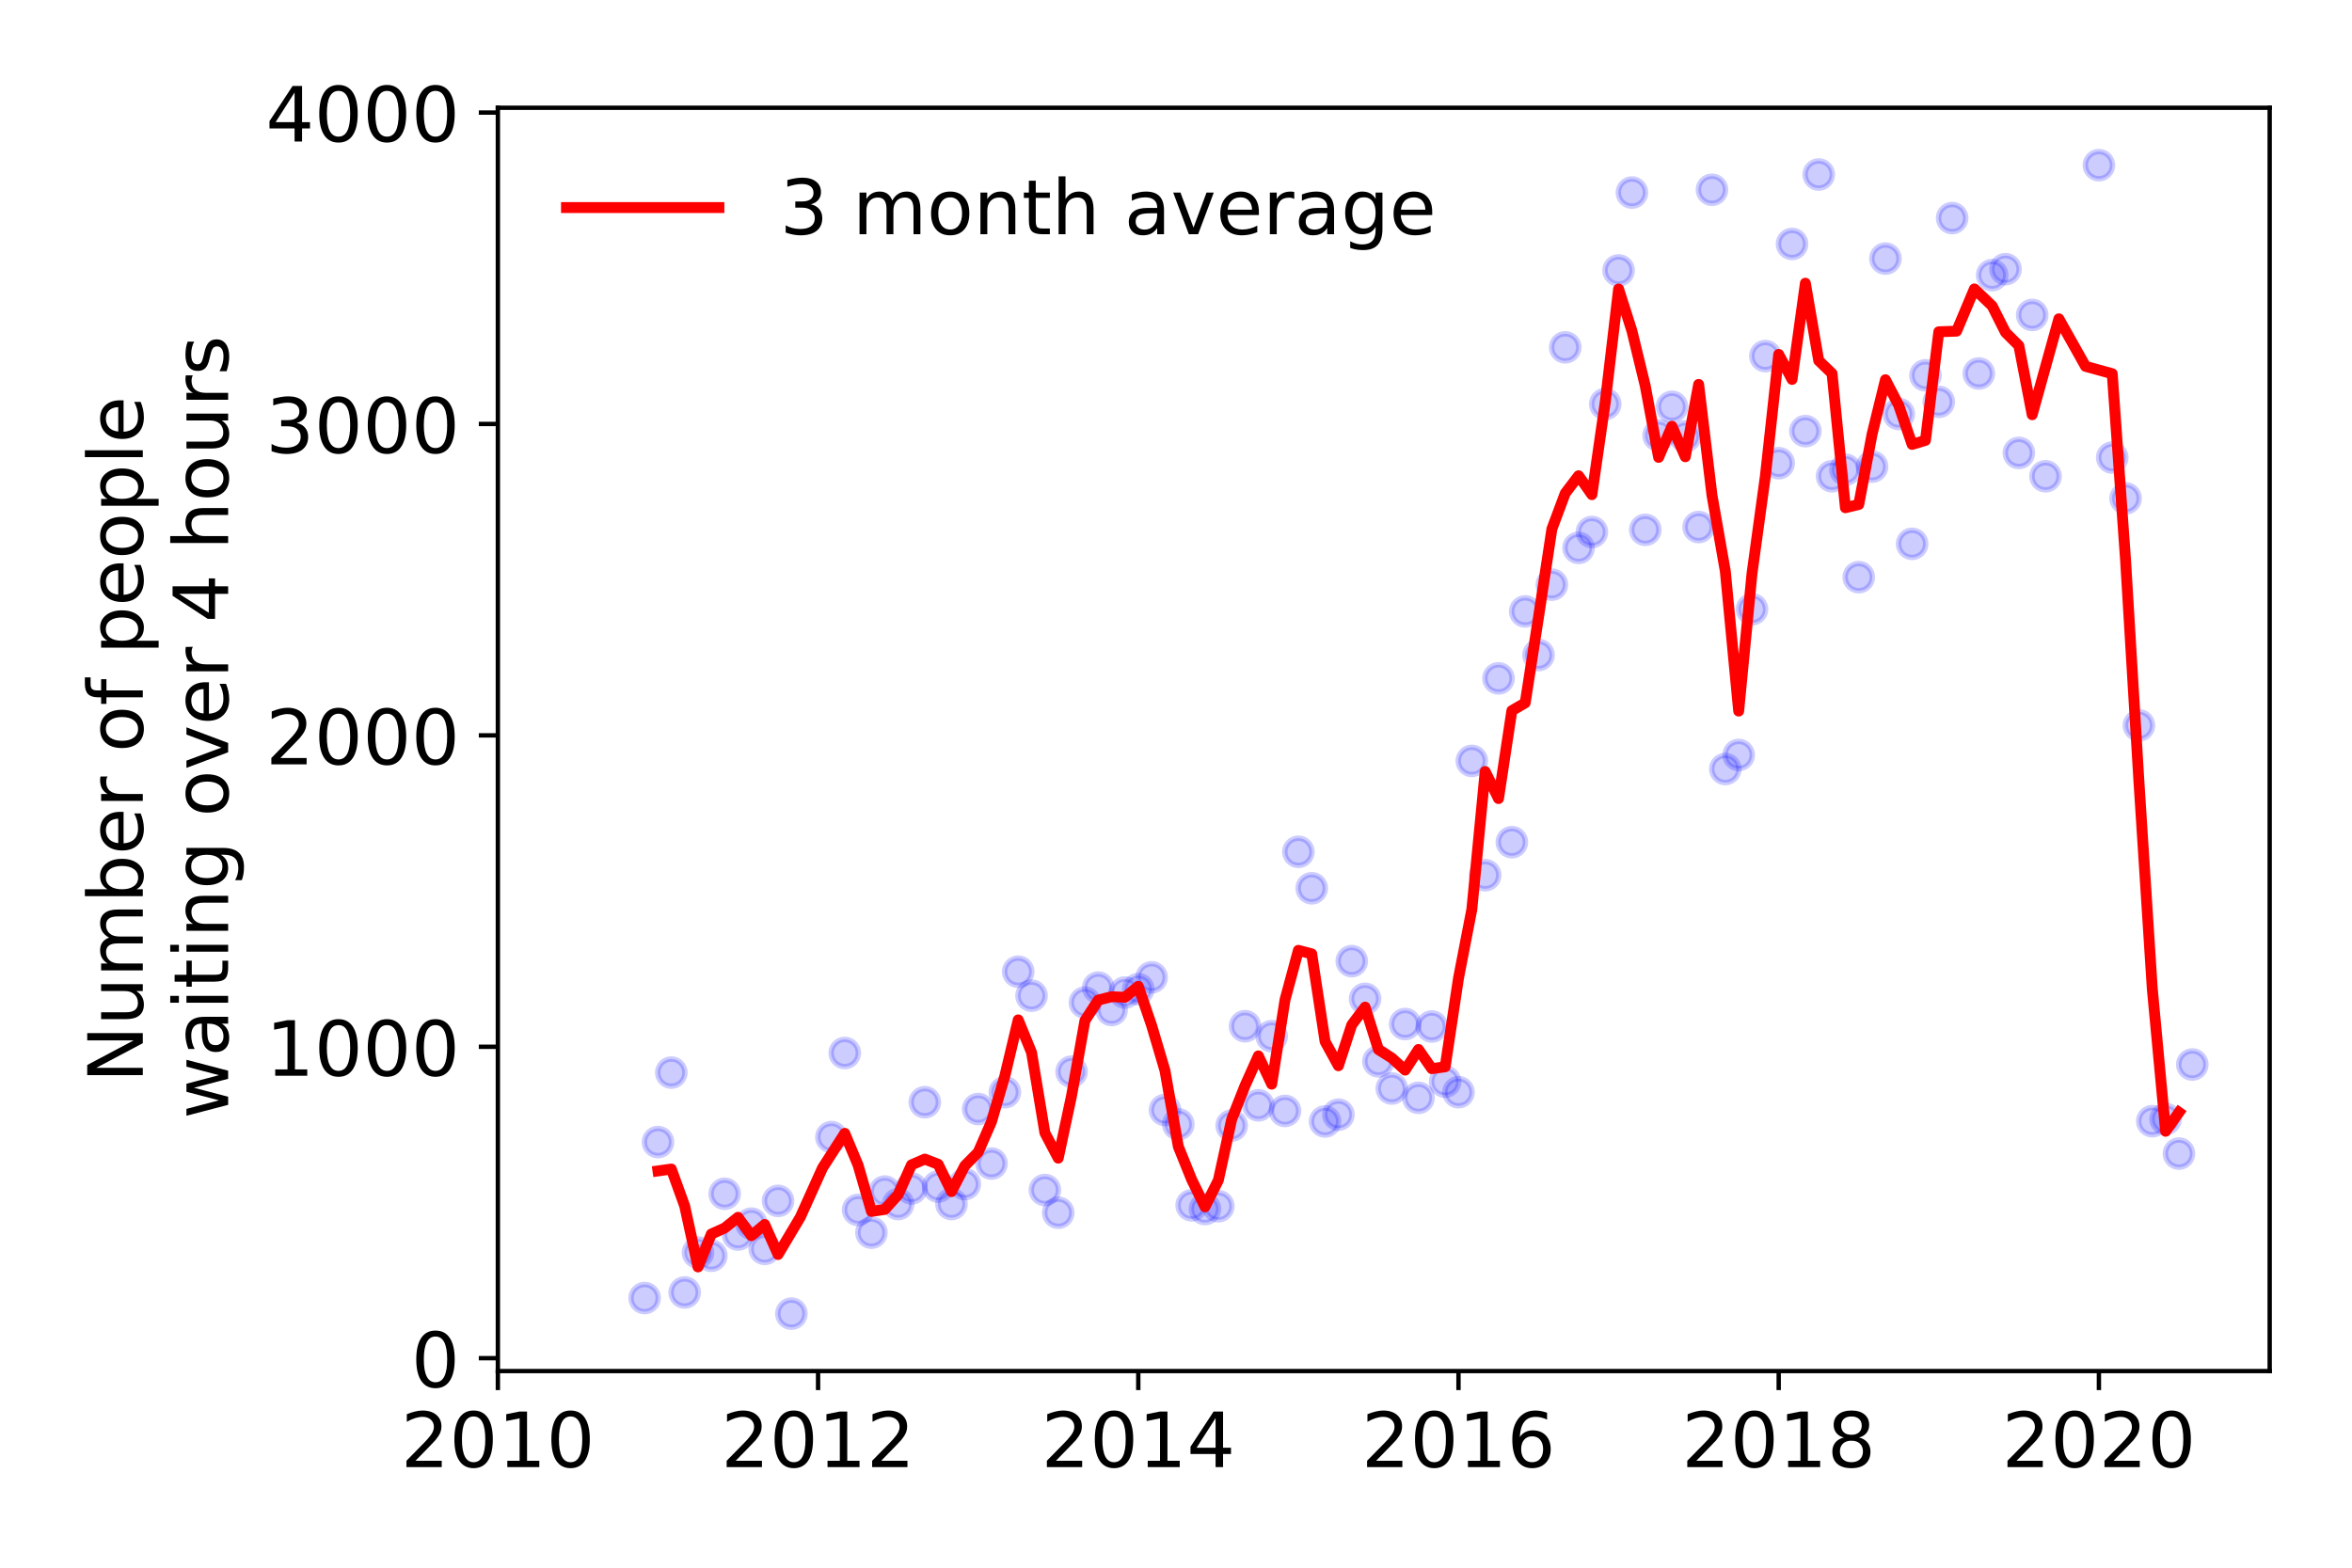 <?xml version="1.0" encoding="utf-8" standalone="no"?>
<!DOCTYPE svg PUBLIC "-//W3C//DTD SVG 1.1//EN"
  "http://www.w3.org/Graphics/SVG/1.1/DTD/svg11.dtd">
<!-- Created with matplotlib (https://matplotlib.org/) -->
<svg height="288pt" version="1.1" viewBox="0 0 432 288" width="432pt" xmlns="http://www.w3.org/2000/svg" xmlns:xlink="http://www.w3.org/1999/xlink">
 <defs>
  <style type="text/css">
*{stroke-linecap:butt;stroke-linejoin:round;}
  </style>
 </defs>
 <g id="figure_1">
  <g id="patch_1">
   <path d="M 0 288 
L 432 288 
L 432 0 
L 0 0 
z
" style="fill:#ffffff;"/>
  </g>
  <g id="axes_1">
   <g id="patch_2">
    <path d="M 91.445 251.88 
L 416.88 251.88 
L 416.88 19.795 
L 91.445 19.795 
z
" style="fill:#ffffff;"/>
   </g>
   <g id="matplotlib.axis_1">
    <g id="xtick_1">
     <g id="line2d_1">
      <defs>
       <path d="M 0 0 
L 0 3.5 
" id="m9a68ca02fa" style="stroke:#000000;stroke-width:0.8;"/>
      </defs>
      <g>
       <use style="stroke:#000000;stroke-width:0.8;" x="91.445" xlink:href="#m9a68ca02fa" y="251.88"/>
      </g>
     </g>
     <g id="text_1">
      <!-- 2010 -->
      <defs>
       <path d="M 19.188 8.297 
L 53.609 8.297 
L 53.609 0 
L 7.328 0 
L 7.328 8.297 
Q 12.938 14.109 22.625 23.891 
Q 32.328 33.688 34.812 36.531 
Q 39.547 41.844 41.422 45.531 
Q 43.312 49.219 43.312 52.781 
Q 43.312 58.594 39.234 62.25 
Q 35.156 65.922 28.609 65.922 
Q 23.969 65.922 18.812 64.312 
Q 13.672 62.703 7.812 59.422 
L 7.812 69.391 
Q 13.766 71.781 18.938 73 
Q 24.125 74.219 28.422 74.219 
Q 39.75 74.219 46.484 68.547 
Q 53.219 62.891 53.219 53.422 
Q 53.219 48.922 51.531 44.891 
Q 49.859 40.875 45.406 35.406 
Q 44.188 33.984 37.641 27.219 
Q 31.109 20.453 19.188 8.297 
z
" id="DejaVuSans-50"/>
       <path d="M 31.781 66.406 
Q 24.172 66.406 20.328 58.906 
Q 16.5 51.422 16.5 36.375 
Q 16.5 21.391 20.328 13.891 
Q 24.172 6.391 31.781 6.391 
Q 39.453 6.391 43.281 13.891 
Q 47.125 21.391 47.125 36.375 
Q 47.125 51.422 43.281 58.906 
Q 39.453 66.406 31.781 66.406 
z
M 31.781 74.219 
Q 44.047 74.219 50.516 64.516 
Q 56.984 54.828 56.984 36.375 
Q 56.984 17.969 50.516 8.266 
Q 44.047 -1.422 31.781 -1.422 
Q 19.531 -1.422 13.062 8.266 
Q 6.594 17.969 6.594 36.375 
Q 6.594 54.828 13.062 64.516 
Q 19.531 74.219 31.781 74.219 
z
" id="DejaVuSans-48"/>
       <path d="M 12.406 8.297 
L 28.516 8.297 
L 28.516 63.922 
L 10.984 60.406 
L 10.984 69.391 
L 28.422 72.906 
L 38.281 72.906 
L 38.281 8.297 
L 54.391 8.297 
L 54.391 0 
L 12.406 0 
z
" id="DejaVuSans-49"/>
      </defs>
      <g transform="translate(73.63 269.518)scale(0.14 -0.14)">
       <use xlink:href="#DejaVuSans-50"/>
       <use x="63.623" xlink:href="#DejaVuSans-48"/>
       <use x="127.246" xlink:href="#DejaVuSans-49"/>
       <use x="190.869" xlink:href="#DejaVuSans-48"/>
      </g>
     </g>
    </g>
    <g id="xtick_2">
     <g id="line2d_2">
      <g>
       <use style="stroke:#000000;stroke-width:0.8;" x="150.259" xlink:href="#m9a68ca02fa" y="251.88"/>
      </g>
     </g>
     <g id="text_2">
      <!-- 2012 -->
      <g transform="translate(132.444 269.518)scale(0.14 -0.14)">
       <use xlink:href="#DejaVuSans-50"/>
       <use x="63.623" xlink:href="#DejaVuSans-48"/>
       <use x="127.246" xlink:href="#DejaVuSans-49"/>
       <use x="190.869" xlink:href="#DejaVuSans-50"/>
      </g>
     </g>
    </g>
    <g id="xtick_3">
     <g id="line2d_3">
      <g>
       <use style="stroke:#000000;stroke-width:0.8;" x="209.072" xlink:href="#m9a68ca02fa" y="251.88"/>
      </g>
     </g>
     <g id="text_3">
      <!-- 2014 -->
      <defs>
       <path d="M 37.797 64.312 
L 12.891 25.391 
L 37.797 25.391 
z
M 35.203 72.906 
L 47.609 72.906 
L 47.609 25.391 
L 58.016 25.391 
L 58.016 17.188 
L 47.609 17.188 
L 47.609 0 
L 37.797 0 
L 37.797 17.188 
L 4.891 17.188 
L 4.891 26.703 
z
" id="DejaVuSans-52"/>
      </defs>
      <g transform="translate(191.257 269.518)scale(0.14 -0.14)">
       <use xlink:href="#DejaVuSans-50"/>
       <use x="63.623" xlink:href="#DejaVuSans-48"/>
       <use x="127.246" xlink:href="#DejaVuSans-49"/>
       <use x="190.869" xlink:href="#DejaVuSans-52"/>
      </g>
     </g>
    </g>
    <g id="xtick_4">
     <g id="line2d_4">
      <g>
       <use style="stroke:#000000;stroke-width:0.8;" x="267.886" xlink:href="#m9a68ca02fa" y="251.88"/>
      </g>
     </g>
     <g id="text_4">
      <!-- 2016 -->
      <defs>
       <path d="M 33.016 40.375 
Q 26.375 40.375 22.484 35.828 
Q 18.609 31.297 18.609 23.391 
Q 18.609 15.531 22.484 10.953 
Q 26.375 6.391 33.016 6.391 
Q 39.656 6.391 43.531 10.953 
Q 47.406 15.531 47.406 23.391 
Q 47.406 31.297 43.531 35.828 
Q 39.656 40.375 33.016 40.375 
z
M 52.594 71.297 
L 52.594 62.312 
Q 48.875 64.062 45.094 64.984 
Q 41.312 65.922 37.594 65.922 
Q 27.828 65.922 22.672 59.328 
Q 17.531 52.734 16.797 39.406 
Q 19.672 43.656 24.016 45.922 
Q 28.375 48.188 33.594 48.188 
Q 44.578 48.188 50.953 41.516 
Q 57.328 34.859 57.328 23.391 
Q 57.328 12.156 50.688 5.359 
Q 44.047 -1.422 33.016 -1.422 
Q 20.359 -1.422 13.672 8.266 
Q 6.984 17.969 6.984 36.375 
Q 6.984 53.656 15.188 63.938 
Q 23.391 74.219 37.203 74.219 
Q 40.922 74.219 44.703 73.484 
Q 48.484 72.75 52.594 71.297 
z
" id="DejaVuSans-54"/>
      </defs>
      <g transform="translate(250.071 269.518)scale(0.14 -0.14)">
       <use xlink:href="#DejaVuSans-50"/>
       <use x="63.623" xlink:href="#DejaVuSans-48"/>
       <use x="127.246" xlink:href="#DejaVuSans-49"/>
       <use x="190.869" xlink:href="#DejaVuSans-54"/>
      </g>
     </g>
    </g>
    <g id="xtick_5">
     <g id="line2d_5">
      <g>
       <use style="stroke:#000000;stroke-width:0.8;" x="326.699" xlink:href="#m9a68ca02fa" y="251.88"/>
      </g>
     </g>
     <g id="text_5">
      <!-- 2018 -->
      <defs>
       <path d="M 31.781 34.625 
Q 24.75 34.625 20.719 30.859 
Q 16.703 27.094 16.703 20.516 
Q 16.703 13.922 20.719 10.156 
Q 24.75 6.391 31.781 6.391 
Q 38.812 6.391 42.859 10.172 
Q 46.922 13.969 46.922 20.516 
Q 46.922 27.094 42.891 30.859 
Q 38.875 34.625 31.781 34.625 
z
M 21.922 38.812 
Q 15.578 40.375 12.031 44.719 
Q 8.5 49.078 8.5 55.328 
Q 8.5 64.062 14.719 69.141 
Q 20.953 74.219 31.781 74.219 
Q 42.672 74.219 48.875 69.141 
Q 55.078 64.062 55.078 55.328 
Q 55.078 49.078 51.531 44.719 
Q 48 40.375 41.703 38.812 
Q 48.828 37.156 52.797 32.312 
Q 56.781 27.484 56.781 20.516 
Q 56.781 9.906 50.312 4.234 
Q 43.844 -1.422 31.781 -1.422 
Q 19.734 -1.422 13.25 4.234 
Q 6.781 9.906 6.781 20.516 
Q 6.781 27.484 10.781 32.312 
Q 14.797 37.156 21.922 38.812 
z
M 18.312 54.391 
Q 18.312 48.734 21.844 45.562 
Q 25.391 42.391 31.781 42.391 
Q 38.141 42.391 41.719 45.562 
Q 45.312 48.734 45.312 54.391 
Q 45.312 60.062 41.719 63.234 
Q 38.141 66.406 31.781 66.406 
Q 25.391 66.406 21.844 63.234 
Q 18.312 60.062 18.312 54.391 
z
" id="DejaVuSans-56"/>
      </defs>
      <g transform="translate(308.884 269.518)scale(0.14 -0.14)">
       <use xlink:href="#DejaVuSans-50"/>
       <use x="63.623" xlink:href="#DejaVuSans-48"/>
       <use x="127.246" xlink:href="#DejaVuSans-49"/>
       <use x="190.869" xlink:href="#DejaVuSans-56"/>
      </g>
     </g>
    </g>
    <g id="xtick_6">
     <g id="line2d_6">
      <g>
       <use style="stroke:#000000;stroke-width:0.8;" x="385.513" xlink:href="#m9a68ca02fa" y="251.88"/>
      </g>
     </g>
     <g id="text_6">
      <!-- 2020 -->
      <g transform="translate(367.698 269.518)scale(0.14 -0.14)">
       <use xlink:href="#DejaVuSans-50"/>
       <use x="63.623" xlink:href="#DejaVuSans-48"/>
       <use x="127.246" xlink:href="#DejaVuSans-50"/>
       <use x="190.869" xlink:href="#DejaVuSans-48"/>
      </g>
     </g>
    </g>
   </g>
   <g id="matplotlib.axis_2">
    <g id="ytick_1">
     <g id="line2d_7">
      <defs>
       <path d="M 0 0 
L -3.5 0 
" id="mda944f3dab" style="stroke:#000000;stroke-width:0.8;"/>
      </defs>
      <g>
       <use style="stroke:#000000;stroke-width:0.8;" x="91.445" xlink:href="#mda944f3dab" y="249.512"/>
      </g>
     </g>
     <g id="text_7">
      <!-- 0 -->
      <g transform="translate(75.537 254.83)scale(0.14 -0.14)">
       <use xlink:href="#DejaVuSans-48"/>
      </g>
     </g>
    </g>
    <g id="ytick_2">
     <g id="line2d_8">
      <g>
       <use style="stroke:#000000;stroke-width:0.8;" x="91.445" xlink:href="#mda944f3dab" y="192.303"/>
      </g>
     </g>
     <g id="text_8">
      <!-- 1000 -->
      <g transform="translate(48.815 197.621)scale(0.14 -0.14)">
       <use xlink:href="#DejaVuSans-49"/>
       <use x="63.623" xlink:href="#DejaVuSans-48"/>
       <use x="127.246" xlink:href="#DejaVuSans-48"/>
       <use x="190.869" xlink:href="#DejaVuSans-48"/>
      </g>
     </g>
    </g>
    <g id="ytick_3">
     <g id="line2d_9">
      <g>
       <use style="stroke:#000000;stroke-width:0.8;" x="91.445" xlink:href="#mda944f3dab" y="135.094"/>
      </g>
     </g>
     <g id="text_9">
      <!-- 2000 -->
      <g transform="translate(48.815 140.412)scale(0.14 -0.14)">
       <use xlink:href="#DejaVuSans-50"/>
       <use x="63.623" xlink:href="#DejaVuSans-48"/>
       <use x="127.246" xlink:href="#DejaVuSans-48"/>
       <use x="190.869" xlink:href="#DejaVuSans-48"/>
      </g>
     </g>
    </g>
    <g id="ytick_4">
     <g id="line2d_10">
      <g>
       <use style="stroke:#000000;stroke-width:0.8;" x="91.445" xlink:href="#mda944f3dab" y="77.885"/>
      </g>
     </g>
     <g id="text_10">
      <!-- 3000 -->
      <defs>
       <path d="M 40.578 39.312 
Q 47.656 37.797 51.625 33 
Q 55.609 28.219 55.609 21.188 
Q 55.609 10.406 48.188 4.484 
Q 40.766 -1.422 27.094 -1.422 
Q 22.516 -1.422 17.656 -0.516 
Q 12.797 0.391 7.625 2.203 
L 7.625 11.719 
Q 11.719 9.328 16.594 8.109 
Q 21.484 6.891 26.812 6.891 
Q 36.078 6.891 40.938 10.547 
Q 45.797 14.203 45.797 21.188 
Q 45.797 27.641 41.281 31.266 
Q 36.766 34.906 28.719 34.906 
L 20.219 34.906 
L 20.219 43.016 
L 29.109 43.016 
Q 36.375 43.016 40.234 45.922 
Q 44.094 48.828 44.094 54.297 
Q 44.094 59.906 40.109 62.906 
Q 36.141 65.922 28.719 65.922 
Q 24.656 65.922 20.016 65.031 
Q 15.375 64.156 9.812 62.312 
L 9.812 71.094 
Q 15.438 72.656 20.344 73.438 
Q 25.25 74.219 29.594 74.219 
Q 40.828 74.219 47.359 69.109 
Q 53.906 64.016 53.906 55.328 
Q 53.906 49.266 50.438 45.094 
Q 46.969 40.922 40.578 39.312 
z
" id="DejaVuSans-51"/>
      </defs>
      <g transform="translate(48.815 83.203)scale(0.14 -0.14)">
       <use xlink:href="#DejaVuSans-51"/>
       <use x="63.623" xlink:href="#DejaVuSans-48"/>
       <use x="127.246" xlink:href="#DejaVuSans-48"/>
       <use x="190.869" xlink:href="#DejaVuSans-48"/>
      </g>
     </g>
    </g>
    <g id="ytick_5">
     <g id="line2d_11">
      <g>
       <use style="stroke:#000000;stroke-width:0.8;" x="91.445" xlink:href="#mda944f3dab" y="20.676"/>
      </g>
     </g>
     <g id="text_11">
      <!-- 4000 -->
      <g transform="translate(48.815 25.995)scale(0.14 -0.14)">
       <use xlink:href="#DejaVuSans-52"/>
       <use x="63.623" xlink:href="#DejaVuSans-48"/>
       <use x="127.246" xlink:href="#DejaVuSans-48"/>
       <use x="190.869" xlink:href="#DejaVuSans-48"/>
      </g>
     </g>
    </g>
    <g id="text_12">
     <!-- Number of people -->
     <defs>
      <path d="M 9.812 72.906 
L 23.094 72.906 
L 55.422 11.922 
L 55.422 72.906 
L 64.984 72.906 
L 64.984 0 
L 51.703 0 
L 19.391 60.984 
L 19.391 0 
L 9.812 0 
z
" id="DejaVuSans-78"/>
      <path d="M 8.5 21.578 
L 8.5 54.688 
L 17.484 54.688 
L 17.484 21.922 
Q 17.484 14.156 20.5 10.266 
Q 23.531 6.391 29.594 6.391 
Q 36.859 6.391 41.078 11.031 
Q 45.312 15.672 45.312 23.688 
L 45.312 54.688 
L 54.297 54.688 
L 54.297 0 
L 45.312 0 
L 45.312 8.406 
Q 42.047 3.422 37.719 1 
Q 33.406 -1.422 27.688 -1.422 
Q 18.266 -1.422 13.375 4.438 
Q 8.5 10.297 8.5 21.578 
z
M 31.109 56 
z
" id="DejaVuSans-117"/>
      <path d="M 52 44.188 
Q 55.375 50.25 60.062 53.125 
Q 64.75 56 71.094 56 
Q 79.641 56 84.281 50.016 
Q 88.922 44.047 88.922 33.016 
L 88.922 0 
L 79.891 0 
L 79.891 32.719 
Q 79.891 40.578 77.094 44.375 
Q 74.312 48.188 68.609 48.188 
Q 61.625 48.188 57.562 43.547 
Q 53.516 38.922 53.516 30.906 
L 53.516 0 
L 44.484 0 
L 44.484 32.719 
Q 44.484 40.625 41.703 44.406 
Q 38.922 48.188 33.109 48.188 
Q 26.219 48.188 22.156 43.531 
Q 18.109 38.875 18.109 30.906 
L 18.109 0 
L 9.078 0 
L 9.078 54.688 
L 18.109 54.688 
L 18.109 46.188 
Q 21.188 51.219 25.484 53.609 
Q 29.781 56 35.688 56 
Q 41.656 56 45.828 52.969 
Q 50 49.953 52 44.188 
z
" id="DejaVuSans-109"/>
      <path d="M 48.688 27.297 
Q 48.688 37.203 44.609 42.844 
Q 40.531 48.484 33.406 48.484 
Q 26.266 48.484 22.188 42.844 
Q 18.109 37.203 18.109 27.297 
Q 18.109 17.391 22.188 11.75 
Q 26.266 6.109 33.406 6.109 
Q 40.531 6.109 44.609 11.75 
Q 48.688 17.391 48.688 27.297 
z
M 18.109 46.391 
Q 20.953 51.266 25.266 53.625 
Q 29.594 56 35.594 56 
Q 45.562 56 51.781 48.094 
Q 58.016 40.188 58.016 27.297 
Q 58.016 14.406 51.781 6.484 
Q 45.562 -1.422 35.594 -1.422 
Q 29.594 -1.422 25.266 0.953 
Q 20.953 3.328 18.109 8.203 
L 18.109 0 
L 9.078 0 
L 9.078 75.984 
L 18.109 75.984 
z
" id="DejaVuSans-98"/>
      <path d="M 56.203 29.594 
L 56.203 25.203 
L 14.891 25.203 
Q 15.484 15.922 20.484 11.062 
Q 25.484 6.203 34.422 6.203 
Q 39.594 6.203 44.453 7.469 
Q 49.312 8.734 54.109 11.281 
L 54.109 2.781 
Q 49.266 0.734 44.188 -0.344 
Q 39.109 -1.422 33.891 -1.422 
Q 20.797 -1.422 13.156 6.188 
Q 5.516 13.812 5.516 26.812 
Q 5.516 40.234 12.766 48.109 
Q 20.016 56 32.328 56 
Q 43.359 56 49.781 48.891 
Q 56.203 41.797 56.203 29.594 
z
M 47.219 32.234 
Q 47.125 39.594 43.094 43.984 
Q 39.062 48.391 32.422 48.391 
Q 24.906 48.391 20.391 44.141 
Q 15.875 39.891 15.188 32.172 
z
" id="DejaVuSans-101"/>
      <path d="M 41.109 46.297 
Q 39.594 47.172 37.812 47.578 
Q 36.031 48 33.891 48 
Q 26.266 48 22.188 43.047 
Q 18.109 38.094 18.109 28.812 
L 18.109 0 
L 9.078 0 
L 9.078 54.688 
L 18.109 54.688 
L 18.109 46.188 
Q 20.953 51.172 25.484 53.578 
Q 30.031 56 36.531 56 
Q 37.453 56 38.578 55.875 
Q 39.703 55.766 41.062 55.516 
z
" id="DejaVuSans-114"/>
      <path id="DejaVuSans-32"/>
      <path d="M 30.609 48.391 
Q 23.391 48.391 19.188 42.75 
Q 14.984 37.109 14.984 27.297 
Q 14.984 17.484 19.156 11.844 
Q 23.344 6.203 30.609 6.203 
Q 37.797 6.203 41.984 11.859 
Q 46.188 17.531 46.188 27.297 
Q 46.188 37.016 41.984 42.703 
Q 37.797 48.391 30.609 48.391 
z
M 30.609 56 
Q 42.328 56 49.016 48.375 
Q 55.719 40.766 55.719 27.297 
Q 55.719 13.875 49.016 6.219 
Q 42.328 -1.422 30.609 -1.422 
Q 18.844 -1.422 12.172 6.219 
Q 5.516 13.875 5.516 27.297 
Q 5.516 40.766 12.172 48.375 
Q 18.844 56 30.609 56 
z
" id="DejaVuSans-111"/>
      <path d="M 37.109 75.984 
L 37.109 68.5 
L 28.516 68.5 
Q 23.688 68.5 21.797 66.547 
Q 19.922 64.594 19.922 59.516 
L 19.922 54.688 
L 34.719 54.688 
L 34.719 47.703 
L 19.922 47.703 
L 19.922 0 
L 10.891 0 
L 10.891 47.703 
L 2.297 47.703 
L 2.297 54.688 
L 10.891 54.688 
L 10.891 58.5 
Q 10.891 67.625 15.141 71.797 
Q 19.391 75.984 28.609 75.984 
z
" id="DejaVuSans-102"/>
      <path d="M 18.109 8.203 
L 18.109 -20.797 
L 9.078 -20.797 
L 9.078 54.688 
L 18.109 54.688 
L 18.109 46.391 
Q 20.953 51.266 25.266 53.625 
Q 29.594 56 35.594 56 
Q 45.562 56 51.781 48.094 
Q 58.016 40.188 58.016 27.297 
Q 58.016 14.406 51.781 6.484 
Q 45.562 -1.422 35.594 -1.422 
Q 29.594 -1.422 25.266 0.953 
Q 20.953 3.328 18.109 8.203 
z
M 48.688 27.297 
Q 48.688 37.203 44.609 42.844 
Q 40.531 48.484 33.406 48.484 
Q 26.266 48.484 22.188 42.844 
Q 18.109 37.203 18.109 27.297 
Q 18.109 17.391 22.188 11.75 
Q 26.266 6.109 33.406 6.109 
Q 40.531 6.109 44.609 11.75 
Q 48.688 17.391 48.688 27.297 
z
" id="DejaVuSans-112"/>
      <path d="M 9.422 75.984 
L 18.406 75.984 
L 18.406 0 
L 9.422 0 
z
" id="DejaVuSans-108"/>
     </defs>
     <g transform="translate(26.227 198.884)rotate(-90)scale(0.14 -0.14)">
      <use xlink:href="#DejaVuSans-78"/>
      <use x="74.805" xlink:href="#DejaVuSans-117"/>
      <use x="138.184" xlink:href="#DejaVuSans-109"/>
      <use x="235.596" xlink:href="#DejaVuSans-98"/>
      <use x="299.072" xlink:href="#DejaVuSans-101"/>
      <use x="360.596" xlink:href="#DejaVuSans-114"/>
      <use x="401.709" xlink:href="#DejaVuSans-32"/>
      <use x="433.496" xlink:href="#DejaVuSans-111"/>
      <use x="494.678" xlink:href="#DejaVuSans-102"/>
      <use x="529.883" xlink:href="#DejaVuSans-32"/>
      <use x="561.67" xlink:href="#DejaVuSans-112"/>
      <use x="625.146" xlink:href="#DejaVuSans-101"/>
      <use x="686.67" xlink:href="#DejaVuSans-111"/>
      <use x="747.852" xlink:href="#DejaVuSans-112"/>
      <use x="811.328" xlink:href="#DejaVuSans-108"/>
      <use x="839.111" xlink:href="#DejaVuSans-101"/>
     </g>
     <!--  waiting over 4 hours -->
     <defs>
      <path d="M 4.203 54.688 
L 13.188 54.688 
L 24.422 12.016 
L 35.594 54.688 
L 46.188 54.688 
L 57.422 12.016 
L 68.609 54.688 
L 77.594 54.688 
L 63.281 0 
L 52.688 0 
L 40.922 44.828 
L 29.109 0 
L 18.5 0 
z
" id="DejaVuSans-119"/>
      <path d="M 34.281 27.484 
Q 23.391 27.484 19.188 25 
Q 14.984 22.516 14.984 16.5 
Q 14.984 11.719 18.141 8.906 
Q 21.297 6.109 26.703 6.109 
Q 34.188 6.109 38.703 11.406 
Q 43.219 16.703 43.219 25.484 
L 43.219 27.484 
z
M 52.203 31.203 
L 52.203 0 
L 43.219 0 
L 43.219 8.297 
Q 40.141 3.328 35.547 0.953 
Q 30.953 -1.422 24.312 -1.422 
Q 15.922 -1.422 10.953 3.297 
Q 6 8.016 6 15.922 
Q 6 25.141 12.172 29.828 
Q 18.359 34.516 30.609 34.516 
L 43.219 34.516 
L 43.219 35.406 
Q 43.219 41.609 39.141 45 
Q 35.062 48.391 27.688 48.391 
Q 23 48.391 18.547 47.266 
Q 14.109 46.141 10.016 43.891 
L 10.016 52.203 
Q 14.938 54.109 19.578 55.047 
Q 24.219 56 28.609 56 
Q 40.484 56 46.344 49.844 
Q 52.203 43.703 52.203 31.203 
z
" id="DejaVuSans-97"/>
      <path d="M 9.422 54.688 
L 18.406 54.688 
L 18.406 0 
L 9.422 0 
z
M 9.422 75.984 
L 18.406 75.984 
L 18.406 64.594 
L 9.422 64.594 
z
" id="DejaVuSans-105"/>
      <path d="M 18.312 70.219 
L 18.312 54.688 
L 36.812 54.688 
L 36.812 47.703 
L 18.312 47.703 
L 18.312 18.016 
Q 18.312 11.328 20.141 9.422 
Q 21.969 7.516 27.594 7.516 
L 36.812 7.516 
L 36.812 0 
L 27.594 0 
Q 17.188 0 13.234 3.875 
Q 9.281 7.766 9.281 18.016 
L 9.281 47.703 
L 2.688 47.703 
L 2.688 54.688 
L 9.281 54.688 
L 9.281 70.219 
z
" id="DejaVuSans-116"/>
      <path d="M 54.891 33.016 
L 54.891 0 
L 45.906 0 
L 45.906 32.719 
Q 45.906 40.484 42.875 44.328 
Q 39.844 48.188 33.797 48.188 
Q 26.516 48.188 22.312 43.547 
Q 18.109 38.922 18.109 30.906 
L 18.109 0 
L 9.078 0 
L 9.078 54.688 
L 18.109 54.688 
L 18.109 46.188 
Q 21.344 51.125 25.703 53.562 
Q 30.078 56 35.797 56 
Q 45.219 56 50.047 50.172 
Q 54.891 44.344 54.891 33.016 
z
" id="DejaVuSans-110"/>
      <path d="M 45.406 27.984 
Q 45.406 37.75 41.375 43.109 
Q 37.359 48.484 30.078 48.484 
Q 22.859 48.484 18.828 43.109 
Q 14.797 37.75 14.797 27.984 
Q 14.797 18.266 18.828 12.891 
Q 22.859 7.516 30.078 7.516 
Q 37.359 7.516 41.375 12.891 
Q 45.406 18.266 45.406 27.984 
z
M 54.391 6.781 
Q 54.391 -7.172 48.188 -13.984 
Q 42 -20.797 29.203 -20.797 
Q 24.469 -20.797 20.266 -20.094 
Q 16.062 -19.391 12.109 -17.922 
L 12.109 -9.188 
Q 16.062 -11.328 19.922 -12.344 
Q 23.781 -13.375 27.781 -13.375 
Q 36.625 -13.375 41.016 -8.766 
Q 45.406 -4.156 45.406 5.172 
L 45.406 9.625 
Q 42.625 4.781 38.281 2.391 
Q 33.938 0 27.875 0 
Q 17.828 0 11.672 7.656 
Q 5.516 15.328 5.516 27.984 
Q 5.516 40.672 11.672 48.328 
Q 17.828 56 27.875 56 
Q 33.938 56 38.281 53.609 
Q 42.625 51.219 45.406 46.391 
L 45.406 54.688 
L 54.391 54.688 
z
" id="DejaVuSans-103"/>
      <path d="M 2.984 54.688 
L 12.5 54.688 
L 29.594 8.797 
L 46.688 54.688 
L 56.203 54.688 
L 35.688 0 
L 23.484 0 
z
" id="DejaVuSans-118"/>
      <path d="M 54.891 33.016 
L 54.891 0 
L 45.906 0 
L 45.906 32.719 
Q 45.906 40.484 42.875 44.328 
Q 39.844 48.188 33.797 48.188 
Q 26.516 48.188 22.312 43.547 
Q 18.109 38.922 18.109 30.906 
L 18.109 0 
L 9.078 0 
L 9.078 75.984 
L 18.109 75.984 
L 18.109 46.188 
Q 21.344 51.125 25.703 53.562 
Q 30.078 56 35.797 56 
Q 45.219 56 50.047 50.172 
Q 54.891 44.344 54.891 33.016 
z
" id="DejaVuSans-104"/>
      <path d="M 44.281 53.078 
L 44.281 44.578 
Q 40.484 46.531 36.375 47.5 
Q 32.281 48.484 27.875 48.484 
Q 21.188 48.484 17.844 46.438 
Q 14.5 44.391 14.5 40.281 
Q 14.5 37.156 16.891 35.375 
Q 19.281 33.594 26.516 31.984 
L 29.594 31.297 
Q 39.156 29.25 43.188 25.516 
Q 47.219 21.781 47.219 15.094 
Q 47.219 7.469 41.188 3.016 
Q 35.156 -1.422 24.609 -1.422 
Q 20.219 -1.422 15.453 -0.562 
Q 10.688 0.297 5.422 2 
L 5.422 11.281 
Q 10.406 8.688 15.234 7.391 
Q 20.062 6.109 24.812 6.109 
Q 31.156 6.109 34.562 8.281 
Q 37.984 10.453 37.984 14.406 
Q 37.984 18.062 35.516 20.016 
Q 33.062 21.969 24.703 23.781 
L 21.578 24.516 
Q 13.234 26.266 9.516 29.906 
Q 5.812 33.547 5.812 39.891 
Q 5.812 47.609 11.281 51.797 
Q 16.75 56 26.812 56 
Q 31.781 56 36.172 55.266 
Q 40.578 54.547 44.281 53.078 
z
" id="DejaVuSans-115"/>
     </defs>
     <g transform="translate(41.903 210.009)rotate(-90)scale(0.14 -0.14)">
      <use xlink:href="#DejaVuSans-32"/>
      <use x="31.787" xlink:href="#DejaVuSans-119"/>
      <use x="113.574" xlink:href="#DejaVuSans-97"/>
      <use x="174.854" xlink:href="#DejaVuSans-105"/>
      <use x="202.637" xlink:href="#DejaVuSans-116"/>
      <use x="241.846" xlink:href="#DejaVuSans-105"/>
      <use x="269.629" xlink:href="#DejaVuSans-110"/>
      <use x="333.008" xlink:href="#DejaVuSans-103"/>
      <use x="396.484" xlink:href="#DejaVuSans-32"/>
      <use x="428.271" xlink:href="#DejaVuSans-111"/>
      <use x="489.453" xlink:href="#DejaVuSans-118"/>
      <use x="548.633" xlink:href="#DejaVuSans-101"/>
      <use x="610.156" xlink:href="#DejaVuSans-114"/>
      <use x="651.27" xlink:href="#DejaVuSans-32"/>
      <use x="683.057" xlink:href="#DejaVuSans-52"/>
      <use x="746.68" xlink:href="#DejaVuSans-32"/>
      <use x="778.467" xlink:href="#DejaVuSans-104"/>
      <use x="841.846" xlink:href="#DejaVuSans-111"/>
      <use x="903.027" xlink:href="#DejaVuSans-117"/>
      <use x="966.406" xlink:href="#DejaVuSans-114"/>
      <use x="1007.52" xlink:href="#DejaVuSans-115"/>
     </g>
    </g>
   </g>
   <g id="line2d_12">
    <defs>
     <path d="M 0 2.5 
C 0.663 2.5 1.299 2.237 1.768 1.768 
C 2.237 1.299 2.5 0.663 2.5 0 
C 2.5 -0.663 2.237 -1.299 1.768 -1.768 
C 1.299 -2.237 0.663 -2.5 0 -2.5 
C -0.663 -2.5 -1.299 -2.237 -1.768 -1.768 
C -2.237 -1.299 -2.5 -0.663 -2.5 0 
C -2.5 0.663 -2.237 1.299 -1.768 1.768 
C -1.299 2.237 -0.663 2.5 0 2.5 
z
" id="m9390d933fa" style="stroke:#0000ff;stroke-opacity:0.2;"/>
    </defs>
    <g clip-path="url(#pa2fb0d3a8b)">
     <use style="fill:#0000ff;fill-opacity:0.2;stroke:#0000ff;stroke-opacity:0.2;" x="402.667" xlink:href="#m9390d933fa" y="195.563"/>
     <use style="fill:#0000ff;fill-opacity:0.2;stroke:#0000ff;stroke-opacity:0.2;" x="400.216" xlink:href="#m9390d933fa" y="211.925"/>
     <use style="fill:#0000ff;fill-opacity:0.2;stroke:#0000ff;stroke-opacity:0.2;" x="397.766" xlink:href="#m9390d933fa" y="205.575"/>
     <use style="fill:#0000ff;fill-opacity:0.2;stroke:#0000ff;stroke-opacity:0.2;" x="395.315" xlink:href="#m9390d933fa" y="205.976"/>
     <use style="fill:#0000ff;fill-opacity:0.2;stroke:#0000ff;stroke-opacity:0.2;" x="392.864" xlink:href="#m9390d933fa" y="133.263"/>
     <use style="fill:#0000ff;fill-opacity:0.2;stroke:#0000ff;stroke-opacity:0.2;" x="390.414" xlink:href="#m9390d933fa" y="91.558"/>
     <use style="fill:#0000ff;fill-opacity:0.2;stroke:#0000ff;stroke-opacity:0.2;" x="387.963" xlink:href="#m9390d933fa" y="84.063"/>
     <use style="fill:#0000ff;fill-opacity:0.2;stroke:#0000ff;stroke-opacity:0.2;" x="385.513" xlink:href="#m9390d933fa" y="30.344"/>
     <use style="fill:#0000ff;fill-opacity:0.2;stroke:#0000ff;stroke-opacity:0.2;" x="375.711" xlink:href="#m9390d933fa" y="87.496"/>
     <use style="fill:#0000ff;fill-opacity:0.2;stroke:#0000ff;stroke-opacity:0.2;" x="373.26" xlink:href="#m9390d933fa" y="57.861"/>
     <use style="fill:#0000ff;fill-opacity:0.2;stroke:#0000ff;stroke-opacity:0.2;" x="370.809" xlink:href="#m9390d933fa" y="83.205"/>
     <use style="fill:#0000ff;fill-opacity:0.2;stroke:#0000ff;stroke-opacity:0.2;" x="368.359" xlink:href="#m9390d933fa" y="49.452"/>
     <use style="fill:#0000ff;fill-opacity:0.2;stroke:#0000ff;stroke-opacity:0.2;" x="365.908" xlink:href="#m9390d933fa" y="50.539"/>
     <use style="fill:#0000ff;fill-opacity:0.2;stroke:#0000ff;stroke-opacity:0.2;" x="363.458" xlink:href="#m9390d933fa" y="68.617"/>
     <use style="fill:#0000ff;fill-opacity:0.2;stroke:#0000ff;stroke-opacity:0.2;" x="358.557" xlink:href="#m9390d933fa" y="40.069"/>
     <use style="fill:#0000ff;fill-opacity:0.2;stroke:#0000ff;stroke-opacity:0.2;" x="356.106" xlink:href="#m9390d933fa" y="73.823"/>
     <use style="fill:#0000ff;fill-opacity:0.2;stroke:#0000ff;stroke-opacity:0.2;" x="353.655" xlink:href="#m9390d933fa" y="68.96"/>
     <use style="fill:#0000ff;fill-opacity:0.2;stroke:#0000ff;stroke-opacity:0.2;" x="351.205" xlink:href="#m9390d933fa" y="99.91"/>
     <use style="fill:#0000ff;fill-opacity:0.2;stroke:#0000ff;stroke-opacity:0.2;" x="348.754" xlink:href="#m9390d933fa" y="76.054"/>
     <use style="fill:#0000ff;fill-opacity:0.2;stroke:#0000ff;stroke-opacity:0.2;" x="346.304" xlink:href="#m9390d933fa" y="47.507"/>
     <use style="fill:#0000ff;fill-opacity:0.2;stroke:#0000ff;stroke-opacity:0.2;" x="343.853" xlink:href="#m9390d933fa" y="85.722"/>
     <use style="fill:#0000ff;fill-opacity:0.2;stroke:#0000ff;stroke-opacity:0.2;" x="341.403" xlink:href="#m9390d933fa" y="106.031"/>
     <use style="fill:#0000ff;fill-opacity:0.2;stroke:#0000ff;stroke-opacity:0.2;" x="338.952" xlink:href="#m9390d933fa" y="86.294"/>
     <use style="fill:#0000ff;fill-opacity:0.2;stroke:#0000ff;stroke-opacity:0.2;" x="336.501" xlink:href="#m9390d933fa" y="87.496"/>
     <use style="fill:#0000ff;fill-opacity:0.2;stroke:#0000ff;stroke-opacity:0.2;" x="334.051" xlink:href="#m9390d933fa" y="32.06"/>
     <use style="fill:#0000ff;fill-opacity:0.2;stroke:#0000ff;stroke-opacity:0.2;" x="331.6" xlink:href="#m9390d933fa" y="79.2"/>
     <use style="fill:#0000ff;fill-opacity:0.2;stroke:#0000ff;stroke-opacity:0.2;" x="329.15" xlink:href="#m9390d933fa" y="44.818"/>
     <use style="fill:#0000ff;fill-opacity:0.2;stroke:#0000ff;stroke-opacity:0.2;" x="326.699" xlink:href="#m9390d933fa" y="85.093"/>
     <use style="fill:#0000ff;fill-opacity:0.2;stroke:#0000ff;stroke-opacity:0.2;" x="324.249" xlink:href="#m9390d933fa" y="65.413"/>
     <use style="fill:#0000ff;fill-opacity:0.2;stroke:#0000ff;stroke-opacity:0.2;" x="321.798" xlink:href="#m9390d933fa" y="111.924"/>
     <use style="fill:#0000ff;fill-opacity:0.2;stroke:#0000ff;stroke-opacity:0.2;" x="319.348" xlink:href="#m9390d933fa" y="138.698"/>
     <use style="fill:#0000ff;fill-opacity:0.2;stroke:#0000ff;stroke-opacity:0.2;" x="316.897" xlink:href="#m9390d933fa" y="141.272"/>
     <use style="fill:#0000ff;fill-opacity:0.2;stroke:#0000ff;stroke-opacity:0.2;" x="314.446" xlink:href="#m9390d933fa" y="34.863"/>
     <use style="fill:#0000ff;fill-opacity:0.2;stroke:#0000ff;stroke-opacity:0.2;" x="311.996" xlink:href="#m9390d933fa" y="96.821"/>
     <use style="fill:#0000ff;fill-opacity:0.2;stroke:#0000ff;stroke-opacity:0.2;" x="309.545" xlink:href="#m9390d933fa" y="80.173"/>
     <use style="fill:#0000ff;fill-opacity:0.2;stroke:#0000ff;stroke-opacity:0.2;" x="307.095" xlink:href="#m9390d933fa" y="74.738"/>
     <use style="fill:#0000ff;fill-opacity:0.2;stroke:#0000ff;stroke-opacity:0.2;" x="304.644" xlink:href="#m9390d933fa" y="80.001"/>
     <use style="fill:#0000ff;fill-opacity:0.2;stroke:#0000ff;stroke-opacity:0.2;" x="302.194" xlink:href="#m9390d933fa" y="97.336"/>
     <use style="fill:#0000ff;fill-opacity:0.2;stroke:#0000ff;stroke-opacity:0.2;" x="299.743" xlink:href="#m9390d933fa" y="35.378"/>
     <use style="fill:#0000ff;fill-opacity:0.2;stroke:#0000ff;stroke-opacity:0.2;" x="297.292" xlink:href="#m9390d933fa" y="49.681"/>
     <use style="fill:#0000ff;fill-opacity:0.2;stroke:#0000ff;stroke-opacity:0.2;" x="294.842" xlink:href="#m9390d933fa" y="74.223"/>
     <use style="fill:#0000ff;fill-opacity:0.2;stroke:#0000ff;stroke-opacity:0.2;" x="292.391" xlink:href="#m9390d933fa" y="97.736"/>
     <use style="fill:#0000ff;fill-opacity:0.2;stroke:#0000ff;stroke-opacity:0.2;" x="289.941" xlink:href="#m9390d933fa" y="100.654"/>
     <use style="fill:#0000ff;fill-opacity:0.2;stroke:#0000ff;stroke-opacity:0.2;" x="287.49" xlink:href="#m9390d933fa" y="63.811"/>
     <use style="fill:#0000ff;fill-opacity:0.2;stroke:#0000ff;stroke-opacity:0.2;" x="285.04" xlink:href="#m9390d933fa" y="107.404"/>
     <use style="fill:#0000ff;fill-opacity:0.2;stroke:#0000ff;stroke-opacity:0.2;" x="282.589" xlink:href="#m9390d933fa" y="120.334"/>
     <use style="fill:#0000ff;fill-opacity:0.2;stroke:#0000ff;stroke-opacity:0.2;" x="280.138" xlink:href="#m9390d933fa" y="112.324"/>
     <use style="fill:#0000ff;fill-opacity:0.2;stroke:#0000ff;stroke-opacity:0.2;" x="277.688" xlink:href="#m9390d933fa" y="154.716"/>
     <use style="fill:#0000ff;fill-opacity:0.2;stroke:#0000ff;stroke-opacity:0.2;" x="275.237" xlink:href="#m9390d933fa" y="124.624"/>
     <use style="fill:#0000ff;fill-opacity:0.2;stroke:#0000ff;stroke-opacity:0.2;" x="272.787" xlink:href="#m9390d933fa" y="160.78"/>
     <use style="fill:#0000ff;fill-opacity:0.2;stroke:#0000ff;stroke-opacity:0.2;" x="270.336" xlink:href="#m9390d933fa" y="139.785"/>
     <use style="fill:#0000ff;fill-opacity:0.2;stroke:#0000ff;stroke-opacity:0.2;" x="267.886" xlink:href="#m9390d933fa" y="200.655"/>
     <use style="fill:#0000ff;fill-opacity:0.2;stroke:#0000ff;stroke-opacity:0.2;" x="265.435" xlink:href="#m9390d933fa" y="198.71"/>
     <use style="fill:#0000ff;fill-opacity:0.2;stroke:#0000ff;stroke-opacity:0.2;" x="262.985" xlink:href="#m9390d933fa" y="188.584"/>
     <use style="fill:#0000ff;fill-opacity:0.2;stroke:#0000ff;stroke-opacity:0.2;" x="260.534" xlink:href="#m9390d933fa" y="201.685"/>
     <use style="fill:#0000ff;fill-opacity:0.2;stroke:#0000ff;stroke-opacity:0.2;" x="258.083" xlink:href="#m9390d933fa" y="188.126"/>
     <use style="fill:#0000ff;fill-opacity:0.2;stroke:#0000ff;stroke-opacity:0.2;" x="255.633" xlink:href="#m9390d933fa" y="199.969"/>
     <use style="fill:#0000ff;fill-opacity:0.2;stroke:#0000ff;stroke-opacity:0.2;" x="253.182" xlink:href="#m9390d933fa" y="194.991"/>
     <use style="fill:#0000ff;fill-opacity:0.2;stroke:#0000ff;stroke-opacity:0.2;" x="250.732" xlink:href="#m9390d933fa" y="183.492"/>
     <use style="fill:#0000ff;fill-opacity:0.2;stroke:#0000ff;stroke-opacity:0.2;" x="248.281" xlink:href="#m9390d933fa" y="176.57"/>
     <use style="fill:#0000ff;fill-opacity:0.2;stroke:#0000ff;stroke-opacity:0.2;" x="245.831" xlink:href="#m9390d933fa" y="204.774"/>
     <use style="fill:#0000ff;fill-opacity:0.2;stroke:#0000ff;stroke-opacity:0.2;" x="243.38" xlink:href="#m9390d933fa" y="206.033"/>
     <use style="fill:#0000ff;fill-opacity:0.2;stroke:#0000ff;stroke-opacity:0.2;" x="240.929" xlink:href="#m9390d933fa" y="163.183"/>
     <use style="fill:#0000ff;fill-opacity:0.2;stroke:#0000ff;stroke-opacity:0.2;" x="238.479" xlink:href="#m9390d933fa" y="156.49"/>
     <use style="fill:#0000ff;fill-opacity:0.2;stroke:#0000ff;stroke-opacity:0.2;" x="236.028" xlink:href="#m9390d933fa" y="204.088"/>
     <use style="fill:#0000ff;fill-opacity:0.2;stroke:#0000ff;stroke-opacity:0.2;" x="233.578" xlink:href="#m9390d933fa" y="190.357"/>
     <use style="fill:#0000ff;fill-opacity:0.2;stroke:#0000ff;stroke-opacity:0.2;" x="231.127" xlink:href="#m9390d933fa" y="203.058"/>
     <use style="fill:#0000ff;fill-opacity:0.2;stroke:#0000ff;stroke-opacity:0.2;" x="228.677" xlink:href="#m9390d933fa" y="188.527"/>
     <use style="fill:#0000ff;fill-opacity:0.2;stroke:#0000ff;stroke-opacity:0.2;" x="226.226" xlink:href="#m9390d933fa" y="206.776"/>
     <use style="fill:#0000ff;fill-opacity:0.2;stroke:#0000ff;stroke-opacity:0.2;" x="223.775" xlink:href="#m9390d933fa" y="221.594"/>
     <use style="fill:#0000ff;fill-opacity:0.2;stroke:#0000ff;stroke-opacity:0.2;" x="221.325" xlink:href="#m9390d933fa" y="222.108"/>
     <use style="fill:#0000ff;fill-opacity:0.2;stroke:#0000ff;stroke-opacity:0.2;" x="218.874" xlink:href="#m9390d933fa" y="221.422"/>
     <use style="fill:#0000ff;fill-opacity:0.2;stroke:#0000ff;stroke-opacity:0.2;" x="216.424" xlink:href="#m9390d933fa" y="206.548"/>
     <use style="fill:#0000ff;fill-opacity:0.2;stroke:#0000ff;stroke-opacity:0.2;" x="213.973" xlink:href="#m9390d933fa" y="203.916"/>
     <use style="fill:#0000ff;fill-opacity:0.2;stroke:#0000ff;stroke-opacity:0.2;" x="211.523" xlink:href="#m9390d933fa" y="179.545"/>
     <use style="fill:#0000ff;fill-opacity:0.2;stroke:#0000ff;stroke-opacity:0.2;" x="209.072" xlink:href="#m9390d933fa" y="181.719"/>
     <use style="fill:#0000ff;fill-opacity:0.2;stroke:#0000ff;stroke-opacity:0.2;" x="206.622" xlink:href="#m9390d933fa" y="182.348"/>
     <use style="fill:#0000ff;fill-opacity:0.2;stroke:#0000ff;stroke-opacity:0.2;" x="204.171" xlink:href="#m9390d933fa" y="185.552"/>
     <use style="fill:#0000ff;fill-opacity:0.2;stroke:#0000ff;stroke-opacity:0.2;" x="201.72" xlink:href="#m9390d933fa" y="181.433"/>
     <use style="fill:#0000ff;fill-opacity:0.2;stroke:#0000ff;stroke-opacity:0.2;" x="199.27" xlink:href="#m9390d933fa" y="184.179"/>
     <use style="fill:#0000ff;fill-opacity:0.2;stroke:#0000ff;stroke-opacity:0.2;" x="196.819" xlink:href="#m9390d933fa" y="196.879"/>
     <use style="fill:#0000ff;fill-opacity:0.2;stroke:#0000ff;stroke-opacity:0.2;" x="194.369" xlink:href="#m9390d933fa" y="222.795"/>
     <use style="fill:#0000ff;fill-opacity:0.2;stroke:#0000ff;stroke-opacity:0.2;" x="191.918" xlink:href="#m9390d933fa" y="218.619"/>
     <use style="fill:#0000ff;fill-opacity:0.2;stroke:#0000ff;stroke-opacity:0.2;" x="189.468" xlink:href="#m9390d933fa" y="182.92"/>
     <use style="fill:#0000ff;fill-opacity:0.2;stroke:#0000ff;stroke-opacity:0.2;" x="187.017" xlink:href="#m9390d933fa" y="178.515"/>
     <use style="fill:#0000ff;fill-opacity:0.2;stroke:#0000ff;stroke-opacity:0.2;" x="184.566" xlink:href="#m9390d933fa" y="200.655"/>
     <use style="fill:#0000ff;fill-opacity:0.2;stroke:#0000ff;stroke-opacity:0.2;" x="182.116" xlink:href="#m9390d933fa" y="213.756"/>
     <use style="fill:#0000ff;fill-opacity:0.2;stroke:#0000ff;stroke-opacity:0.2;" x="179.665" xlink:href="#m9390d933fa" y="203.744"/>
     <use style="fill:#0000ff;fill-opacity:0.2;stroke:#0000ff;stroke-opacity:0.2;" x="177.215" xlink:href="#m9390d933fa" y="217.532"/>
     <use style="fill:#0000ff;fill-opacity:0.2;stroke:#0000ff;stroke-opacity:0.2;" x="174.764" xlink:href="#m9390d933fa" y="221.193"/>
     <use style="fill:#0000ff;fill-opacity:0.2;stroke:#0000ff;stroke-opacity:0.2;" x="172.314" xlink:href="#m9390d933fa" y="217.989"/>
     <use style="fill:#0000ff;fill-opacity:0.2;stroke:#0000ff;stroke-opacity:0.2;" x="169.863" xlink:href="#m9390d933fa" y="202.486"/>
     <use style="fill:#0000ff;fill-opacity:0.2;stroke:#0000ff;stroke-opacity:0.2;" x="167.413" xlink:href="#m9390d933fa" y="218.333"/>
     <use style="fill:#0000ff;fill-opacity:0.2;stroke:#0000ff;stroke-opacity:0.2;" x="164.962" xlink:href="#m9390d933fa" y="221.193"/>
     <use style="fill:#0000ff;fill-opacity:0.2;stroke:#0000ff;stroke-opacity:0.2;" x="162.511" xlink:href="#m9390d933fa" y="218.905"/>
     <use style="fill:#0000ff;fill-opacity:0.2;stroke:#0000ff;stroke-opacity:0.2;" x="160.061" xlink:href="#m9390d933fa" y="226.456"/>
     <use style="fill:#0000ff;fill-opacity:0.2;stroke:#0000ff;stroke-opacity:0.2;" x="157.61" xlink:href="#m9390d933fa" y="222.28"/>
     <use style="fill:#0000ff;fill-opacity:0.2;stroke:#0000ff;stroke-opacity:0.2;" x="155.16" xlink:href="#m9390d933fa" y="193.447"/>
     <use style="fill:#0000ff;fill-opacity:0.2;stroke:#0000ff;stroke-opacity:0.2;" x="152.709" xlink:href="#m9390d933fa" y="208.893"/>
     <use style="fill:#0000ff;fill-opacity:0.2;stroke:#0000ff;stroke-opacity:0.2;" x="145.357" xlink:href="#m9390d933fa" y="241.331"/>
     <use style="fill:#0000ff;fill-opacity:0.2;stroke:#0000ff;stroke-opacity:0.2;" x="142.907" xlink:href="#m9390d933fa" y="220.621"/>
     <use style="fill:#0000ff;fill-opacity:0.2;stroke:#0000ff;stroke-opacity:0.2;" x="140.456" xlink:href="#m9390d933fa" y="229.431"/>
     <use style="fill:#0000ff;fill-opacity:0.2;stroke:#0000ff;stroke-opacity:0.2;" x="138.006" xlink:href="#m9390d933fa" y="224.797"/>
     <use style="fill:#0000ff;fill-opacity:0.2;stroke:#0000ff;stroke-opacity:0.2;" x="135.555" xlink:href="#m9390d933fa" y="226.8"/>
     <use style="fill:#0000ff;fill-opacity:0.2;stroke:#0000ff;stroke-opacity:0.2;" x="133.105" xlink:href="#m9390d933fa" y="219.305"/>
     <use style="fill:#0000ff;fill-opacity:0.2;stroke:#0000ff;stroke-opacity:0.2;" x="130.654" xlink:href="#m9390d933fa" y="230.69"/>
     <use style="fill:#0000ff;fill-opacity:0.2;stroke:#0000ff;stroke-opacity:0.2;" x="128.203" xlink:href="#m9390d933fa" y="230.118"/>
     <use style="fill:#0000ff;fill-opacity:0.2;stroke:#0000ff;stroke-opacity:0.2;" x="125.753" xlink:href="#m9390d933fa" y="237.44"/>
     <use style="fill:#0000ff;fill-opacity:0.2;stroke:#0000ff;stroke-opacity:0.2;" x="123.302" xlink:href="#m9390d933fa" y="197.051"/>
     <use style="fill:#0000ff;fill-opacity:0.2;stroke:#0000ff;stroke-opacity:0.2;" x="120.852" xlink:href="#m9390d933fa" y="209.809"/>
     <use style="fill:#0000ff;fill-opacity:0.2;stroke:#0000ff;stroke-opacity:0.2;" x="118.401" xlink:href="#m9390d933fa" y="238.47"/>
    </g>
   </g>
   <g id="line2d_13">
    <path clip-path="url(#pa2fb0d3a8b)" d="M 400.216 204.355 
L 397.766 207.825 
L 395.315 181.604 
L 392.864 143.599 
L 390.414 102.961 
L 387.963 68.655 
L 383.062 67.301 
L 378.161 58.567 
L 373.26 76.187 
L 370.809 63.506 
L 368.359 61.065 
L 365.908 56.202 
L 362.641 53.075 
L 359.373 60.836 
L 356.106 60.951 
L 353.655 80.898 
L 351.205 81.641 
L 348.754 74.49 
L 346.304 69.761 
L 343.853 79.753 
L 341.403 92.683 
L 338.952 93.274 
L 336.501 68.617 
L 334.051 66.252 
L 331.6 52.026 
L 329.15 69.704 
L 326.699 65.108 
L 324.249 87.477 
L 321.798 105.345 
L 319.348 130.631 
L 316.897 104.944 
L 314.446 90.985 
L 311.996 70.619 
L 309.545 83.911 
L 307.095 78.304 
L 304.644 84.025 
L 302.194 70.905 
L 299.743 60.798 
L 297.292 53.094 
L 294.842 73.88 
L 292.391 90.871 
L 289.941 87.4 
L 287.49 90.623 
L 285.04 97.183 
L 282.589 113.354 
L 280.138 129.125 
L 277.688 130.555 
L 275.237 146.707 
L 272.787 141.73 
L 270.336 167.073 
L 267.886 179.717 
L 265.435 195.983 
L 262.985 196.326 
L 260.534 192.798 
L 258.083 196.593 
L 255.633 194.362 
L 253.182 192.817 
L 250.732 185.018 
L 248.281 188.279 
L 245.831 195.792 
L 243.38 191.33 
L 240.929 175.235 
L 238.479 174.587 
L 236.028 183.645 
L 233.578 199.168 
L 231.127 193.981 
L 228.677 199.454 
L 226.226 205.632 
L 223.775 216.826 
L 221.325 221.708 
L 218.874 216.693 
L 216.424 210.629 
L 213.973 196.67 
L 211.523 188.393 
L 209.072 181.204 
L 206.622 183.206 
L 204.171 183.111 
L 201.72 183.721 
L 199.27 187.497 
L 196.819 201.284 
L 194.369 212.764 
L 191.918 208.111 
L 189.468 193.351 
L 187.017 187.364 
L 184.566 197.642 
L 182.116 206.052 
L 179.665 211.677 
L 177.215 214.156 
L 174.764 218.905 
L 172.314 213.889 
L 169.863 212.936 
L 167.413 214.004 
L 164.962 219.477 
L 162.511 222.185 
L 160.061 222.547 
L 157.61 214.061 
L 155.16 208.207 
L 151.075 214.557 
L 146.991 223.615 
L 142.907 230.461 
L 140.456 224.95 
L 138.006 227.009 
L 135.555 223.634 
L 133.105 225.598 
L 130.654 226.704 
L 128.203 232.749 
L 125.753 221.536 
L 123.302 214.767 
L 120.852 215.11 
" style="fill:none;stroke:#ff0000;stroke-linecap:square;stroke-width:2;"/>
   </g>
   <g id="patch_3">
    <path d="M 91.445 251.88 
L 91.445 19.795 
" style="fill:none;stroke:#000000;stroke-linecap:square;stroke-linejoin:miter;stroke-width:0.8;"/>
   </g>
   <g id="patch_4">
    <path d="M 416.88 251.88 
L 416.88 19.795 
" style="fill:none;stroke:#000000;stroke-linecap:square;stroke-linejoin:miter;stroke-width:0.8;"/>
   </g>
   <g id="patch_5">
    <path d="M 91.445 251.88 
L 416.88 251.88 
" style="fill:none;stroke:#000000;stroke-linecap:square;stroke-linejoin:miter;stroke-width:0.8;"/>
   </g>
   <g id="patch_6">
    <path d="M 91.445 19.795 
L 416.88 19.795 
" style="fill:none;stroke:#000000;stroke-linecap:square;stroke-linejoin:miter;stroke-width:0.8;"/>
   </g>
   <g id="legend_1">
    <g id="line2d_14">
     <path d="M 104.045 38.132 
L 132.045 38.132 
" style="fill:none;stroke:#ff0000;stroke-linecap:square;stroke-width:2;"/>
    </g>
    <g id="line2d_15"/>
    <g id="text_13">
     <!-- 3 month average -->
     <g transform="translate(143.245 43.032)scale(0.14 -0.14)">
      <use xlink:href="#DejaVuSans-51"/>
      <use x="63.623" xlink:href="#DejaVuSans-32"/>
      <use x="95.41" xlink:href="#DejaVuSans-109"/>
      <use x="192.822" xlink:href="#DejaVuSans-111"/>
      <use x="254.004" xlink:href="#DejaVuSans-110"/>
      <use x="317.383" xlink:href="#DejaVuSans-116"/>
      <use x="356.592" xlink:href="#DejaVuSans-104"/>
      <use x="419.971" xlink:href="#DejaVuSans-32"/>
      <use x="451.758" xlink:href="#DejaVuSans-97"/>
      <use x="513.037" xlink:href="#DejaVuSans-118"/>
      <use x="572.217" xlink:href="#DejaVuSans-101"/>
      <use x="633.74" xlink:href="#DejaVuSans-114"/>
      <use x="674.854" xlink:href="#DejaVuSans-97"/>
      <use x="736.133" xlink:href="#DejaVuSans-103"/>
      <use x="799.609" xlink:href="#DejaVuSans-101"/>
     </g>
    </g>
   </g>
  </g>
 </g>
 <defs>
  <clipPath id="pa2fb0d3a8b">
   <rect height="232.085" width="325.435" x="91.445" y="19.795"/>
  </clipPath>
 </defs>
</svg>
